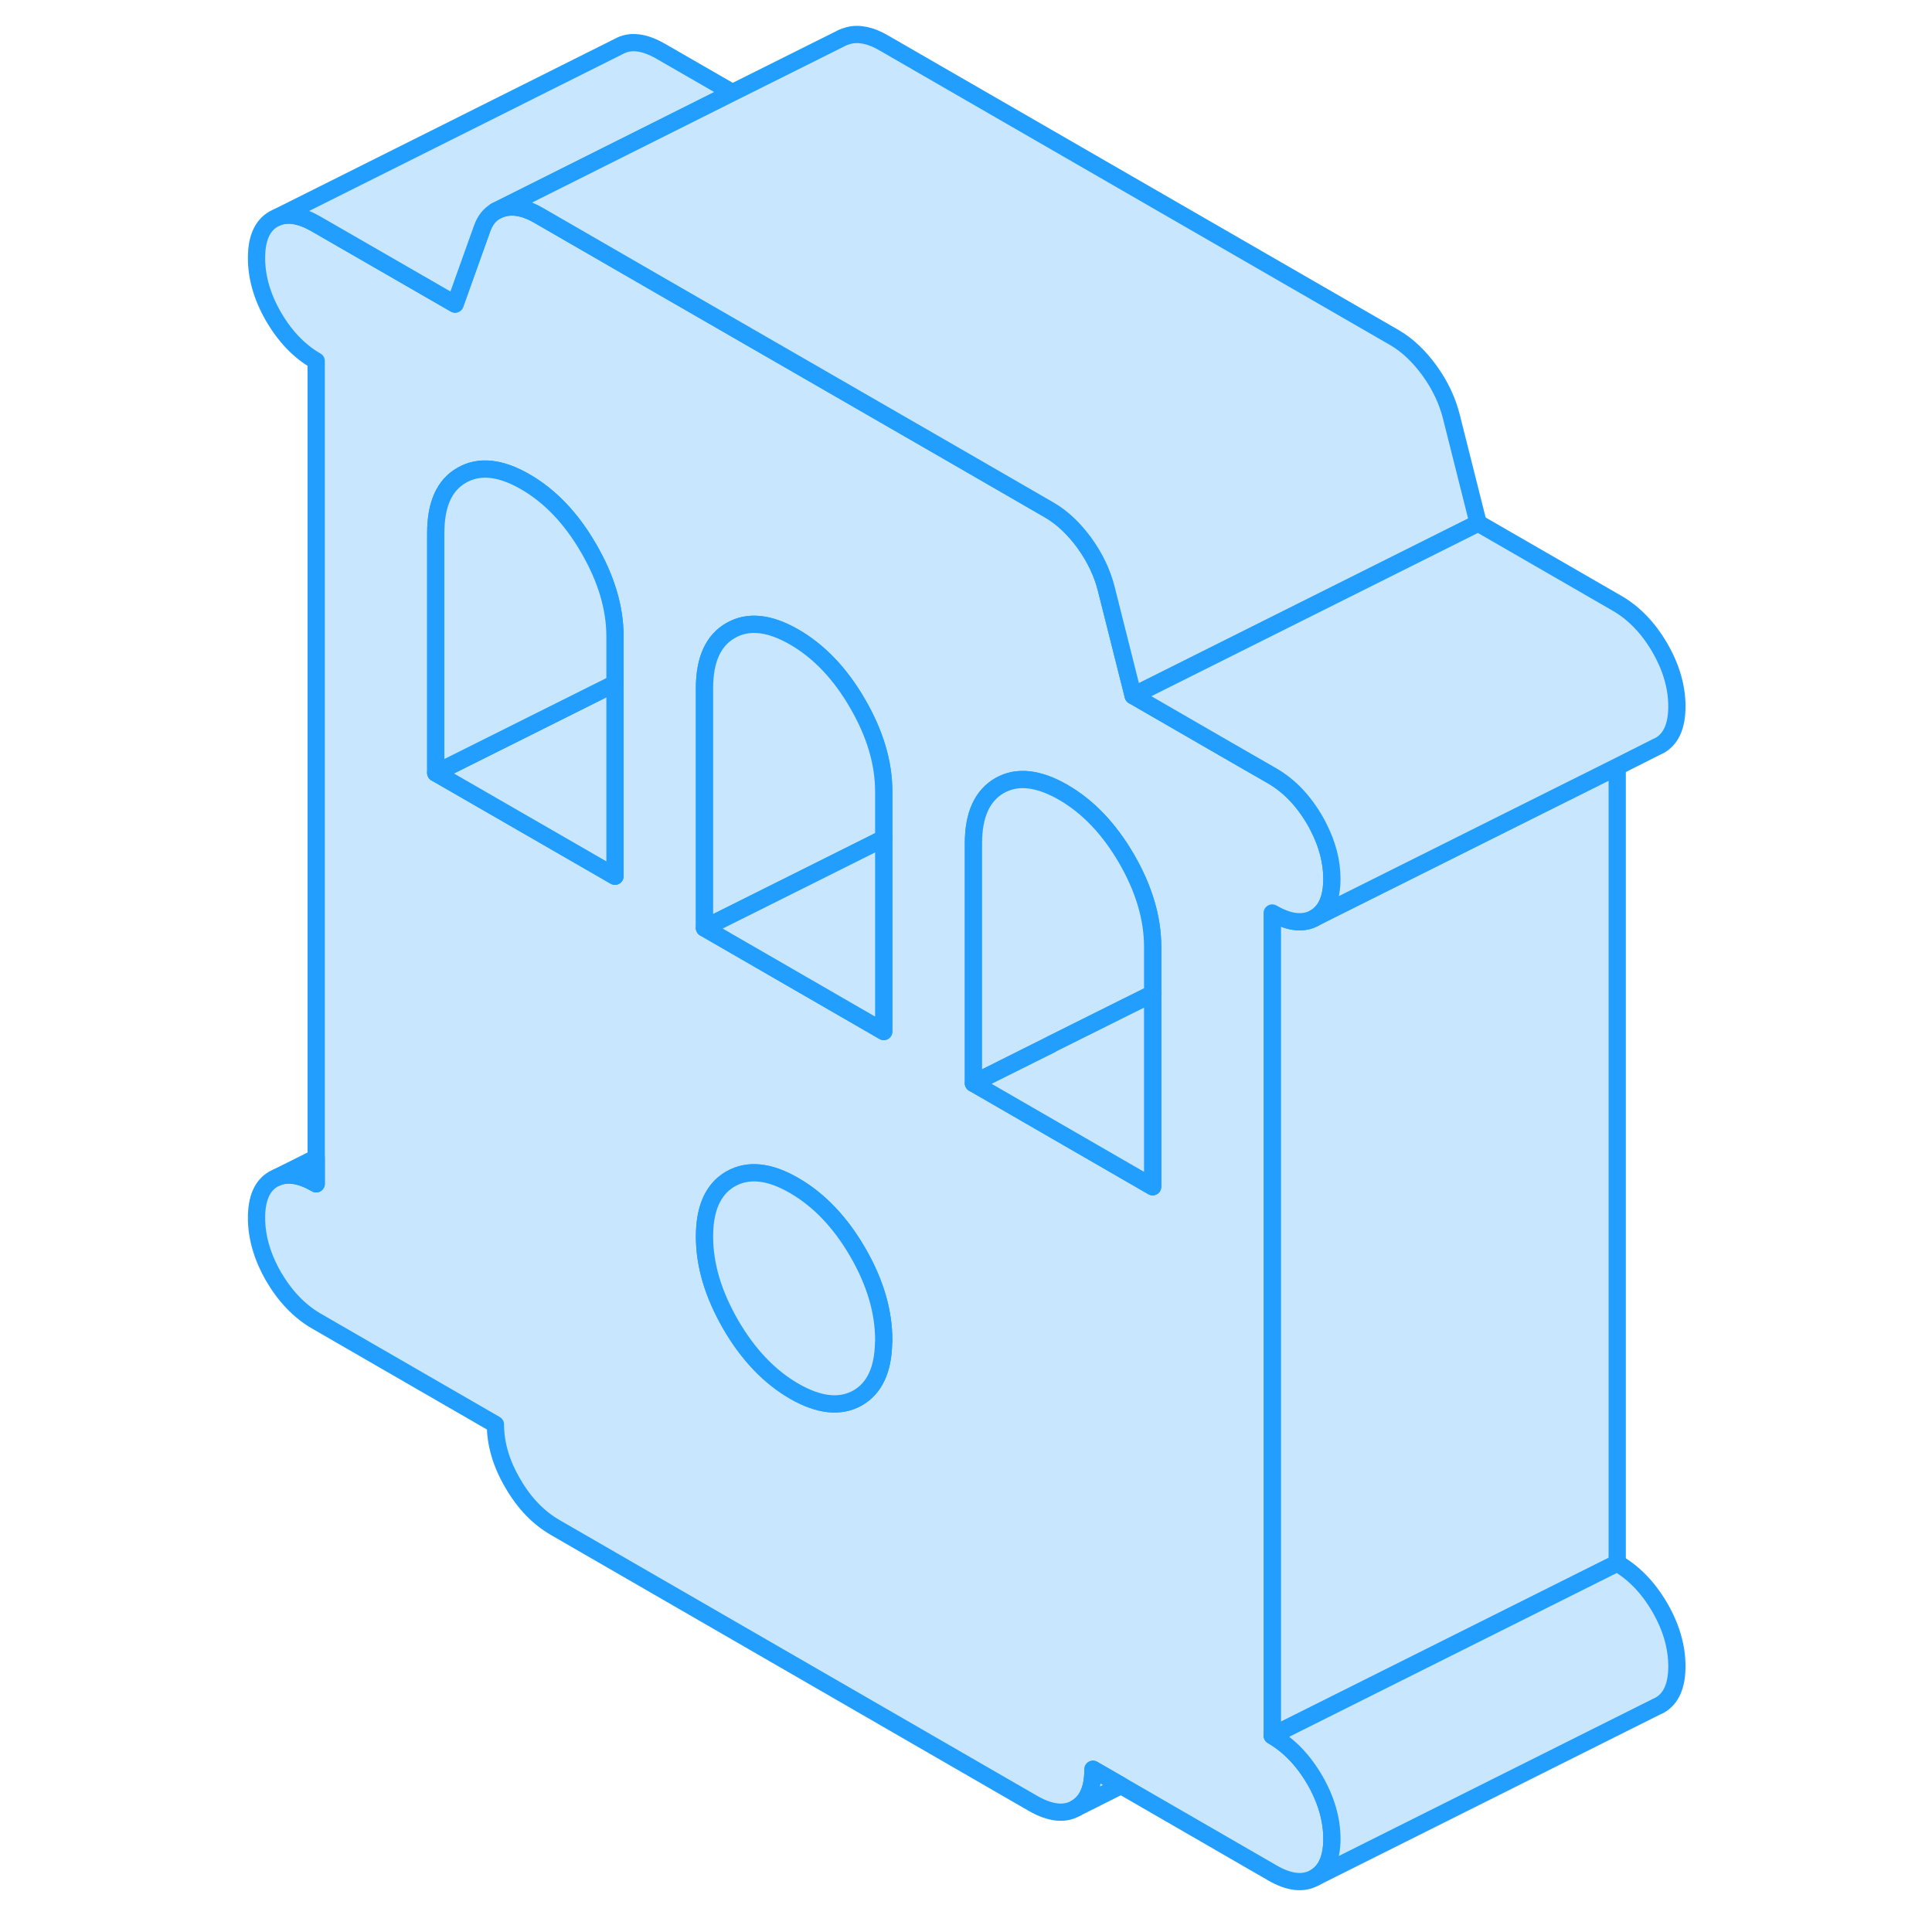 <svg viewBox="0 0 87 112" fill="#c8e7ff" xmlns="http://www.w3.org/2000/svg" height="48" width="48" stroke-width="1px" stroke-linecap="round" stroke-linejoin="round"><path d="M81.251 44.448V90.618L61.251 100.618V52.928C61.781 53.228 62.241 53.398 62.671 53.428H62.681C63.061 53.458 63.411 53.388 63.721 53.208L64.211 52.958L74.321 47.908L81.251 44.448Z" stroke="#229EFF" stroke-linejoin="round"/><path d="M61.251 100.618V52.928C61.781 53.228 62.241 53.398 62.671 53.428H62.681C63.061 53.458 63.411 53.388 63.721 53.208C63.871 53.128 64.001 53.018 64.111 52.898C64.511 52.478 64.711 51.828 64.711 50.948C64.711 49.958 64.451 48.948 63.931 47.938C63.871 47.808 63.791 47.678 63.721 47.548C63.051 46.398 62.231 45.548 61.251 44.978L58.731 43.528L53.191 40.328L51.641 34.168C51.411 33.238 50.991 32.348 50.381 31.498C49.771 30.658 49.101 30.018 48.351 29.578L43.141 26.568L32.771 20.588L25.831 16.588L18.731 12.488C17.981 12.048 17.301 11.908 16.701 12.058C16.551 12.098 16.411 12.148 16.281 12.218C15.891 12.418 15.611 12.778 15.441 13.268L13.881 17.628L5.831 12.988C4.951 12.478 4.191 12.338 3.571 12.598L3.361 12.698C2.701 13.078 2.371 13.828 2.371 14.958C2.371 16.088 2.701 17.218 3.361 18.368C4.031 19.508 4.851 20.368 5.831 20.928V68.628C4.951 68.118 4.201 67.988 3.571 68.248L3.361 68.348C2.701 68.718 2.371 69.478 2.371 70.598C2.371 71.718 2.701 72.858 3.361 74.008C4.031 75.148 4.851 76.008 5.831 76.578L16.221 82.578C16.221 83.698 16.551 84.838 17.221 85.978C17.881 87.128 18.701 87.978 19.681 88.548L47.391 104.548C48.371 105.108 49.201 105.208 49.861 104.828C50.531 104.448 50.861 103.698 50.861 102.568L52.491 103.508L61.251 108.568C62.231 109.138 63.051 109.228 63.721 108.848C64.381 108.468 64.711 107.718 64.711 106.598C64.711 105.478 64.381 104.328 63.721 103.188C63.051 102.038 62.231 101.188 61.251 100.618ZM23.151 50.798L12.761 44.808V30.898C12.761 29.238 13.261 28.118 14.271 27.548C15.281 26.968 16.511 27.098 17.951 27.928C19.401 28.768 20.621 30.048 21.631 31.798C22.641 33.538 23.151 35.238 23.151 36.888V50.798ZM38.721 77.858C38.691 79.418 38.191 80.478 37.221 81.038C36.211 81.608 34.981 81.478 33.541 80.648C32.101 79.818 30.871 78.528 29.861 76.788C28.851 75.038 28.341 73.348 28.341 71.688C28.341 70.288 28.701 69.288 29.421 68.648C29.551 68.538 29.701 68.428 29.861 68.338C30.871 67.768 32.101 67.888 33.541 68.728C34.981 69.558 36.211 70.848 37.221 72.588C38.231 74.328 38.731 76.028 38.731 77.688C38.731 77.748 38.731 77.798 38.721 77.858ZM38.731 59.798L28.341 53.798V39.888C28.341 38.238 28.851 37.118 29.861 36.548C30.871 35.968 32.101 36.098 33.541 36.928C34.981 37.758 36.211 39.048 37.221 40.798C38.231 42.538 38.731 44.238 38.731 45.888V59.798ZM54.321 68.798L49.421 65.968L43.931 62.798V48.888C43.931 47.238 44.441 46.118 45.451 45.538C46.461 44.968 47.681 45.098 49.131 45.928C50.571 46.758 51.801 48.048 52.811 49.788C53.821 51.538 54.321 53.238 54.321 54.888V68.798Z" stroke="#229EFF" stroke-linejoin="round"/><path d="M38.731 77.688C38.731 77.748 38.731 77.798 38.721 77.858C38.691 79.418 38.191 80.478 37.221 81.038C36.211 81.608 34.981 81.478 33.541 80.648C32.101 79.818 30.871 78.528 29.861 76.788C28.851 75.038 28.341 73.348 28.341 71.688C28.341 70.288 28.701 69.288 29.421 68.648C29.551 68.538 29.701 68.428 29.861 68.338C30.871 67.768 32.101 67.888 33.541 68.728C34.981 69.558 36.211 70.848 37.221 72.588C38.231 74.328 38.731 76.028 38.731 77.688Z" stroke="#229EFF" stroke-linejoin="round"/><path d="M23.151 39.618V50.798L12.761 44.808L23.151 39.618Z" stroke="#229EFF" stroke-linejoin="round"/><path d="M23.151 36.888V39.618L12.761 44.808V30.898C12.761 29.238 13.261 28.118 14.271 27.548C15.281 26.968 16.511 27.098 17.951 27.928C19.401 28.768 20.621 30.048 21.631 31.798C22.641 33.538 23.151 35.238 23.151 36.888Z" stroke="#229EFF" stroke-linejoin="round"/><path d="M38.731 45.888V48.608L28.341 53.798V39.888C28.341 38.238 28.851 37.118 29.861 36.548C30.871 35.968 32.101 36.098 33.541 36.928C34.981 37.758 36.211 39.048 37.221 40.798C38.231 42.538 38.731 44.238 38.731 45.888Z" stroke="#229EFF" stroke-linejoin="round"/><path d="M38.731 48.608V59.798L28.341 53.798L38.731 48.608Z" stroke="#229EFF" stroke-linejoin="round"/><path d="M54.321 54.888V57.608L52.811 58.358L48.441 60.538L43.931 62.798V48.888C43.931 47.237 44.441 46.118 45.451 45.538C46.461 44.968 47.681 45.098 49.131 45.928C50.571 46.758 51.801 48.048 52.811 49.788C53.821 51.538 54.321 53.237 54.321 54.888Z" stroke="#229EFF" stroke-linejoin="round"/><path d="M29.961 5.368L23.511 8.598L16.281 12.218C15.891 12.418 15.611 12.778 15.441 13.268L13.881 17.628L5.831 12.988C4.951 12.478 4.191 12.338 3.571 12.598L23.361 2.698C24.031 2.318 24.851 2.418 25.831 2.988L29.961 5.368Z" stroke="#229EFF" stroke-linejoin="round"/><path d="M16.281 12.218L16.211 12.248" stroke="#229EFF" stroke-linejoin="round"/><path d="M73.191 30.328L58.731 37.558L53.191 40.328L51.641 34.168C51.411 33.238 50.991 32.348 50.381 31.498C49.771 30.658 49.101 30.018 48.351 29.578L43.141 26.568L32.771 20.588L25.831 16.588L18.731 12.488C17.981 12.048 17.301 11.908 16.701 12.058C16.551 12.098 16.411 12.148 16.281 12.218L23.511 8.598L29.961 5.368L36.271 2.218C36.401 2.148 36.541 2.098 36.701 2.058C37.301 1.908 37.981 2.048 38.731 2.488L68.351 19.578C69.101 20.018 69.771 20.658 70.381 21.498C70.991 22.348 71.411 23.238 71.641 24.168L73.191 30.328Z" stroke="#229EFF" stroke-linejoin="round"/><path d="M84.711 96.598C84.711 97.718 84.381 98.468 83.721 98.848L83.511 98.948L63.721 108.848C64.381 108.468 64.711 107.718 64.711 106.598C64.711 105.478 64.381 104.328 63.721 103.188C63.051 102.038 62.231 101.188 61.251 100.618L81.251 90.618C82.231 91.188 83.051 92.038 83.721 93.188C84.381 94.328 84.711 95.468 84.711 96.598Z" stroke="#229EFF" stroke-linejoin="round"/><path d="M52.491 103.508L49.861 104.828C50.531 104.448 50.861 103.698 50.861 102.568L52.491 103.508Z" stroke="#229EFF" stroke-linejoin="round"/><path d="M5.831 67.118V68.628C4.951 68.118 4.201 67.988 3.571 68.248L5.831 67.118Z" stroke="#229EFF" stroke-linejoin="round"/><path d="M84.711 40.948C84.711 42.078 84.381 42.828 83.721 43.208L83.511 43.308L81.251 44.448L74.321 47.908L64.211 52.958L63.721 53.208C63.871 53.128 64.001 53.018 64.111 52.898C64.511 52.478 64.711 51.828 64.711 50.948C64.711 49.958 64.451 48.948 63.931 47.938C63.871 47.808 63.791 47.678 63.721 47.548C63.051 46.398 62.231 45.548 61.251 44.978L58.731 43.528L53.191 40.328L58.731 37.558L73.191 30.328L81.251 34.978C82.231 35.548 83.051 36.398 83.721 37.548C84.381 38.688 84.711 39.828 84.711 40.948Z" stroke="#229EFF" stroke-linejoin="round"/><path d="M54.321 57.608V68.798L49.421 65.968L43.931 62.798L48.441 60.548V60.538L52.811 58.358L54.321 57.608Z" stroke="#229EFF" stroke-linejoin="round"/></svg>